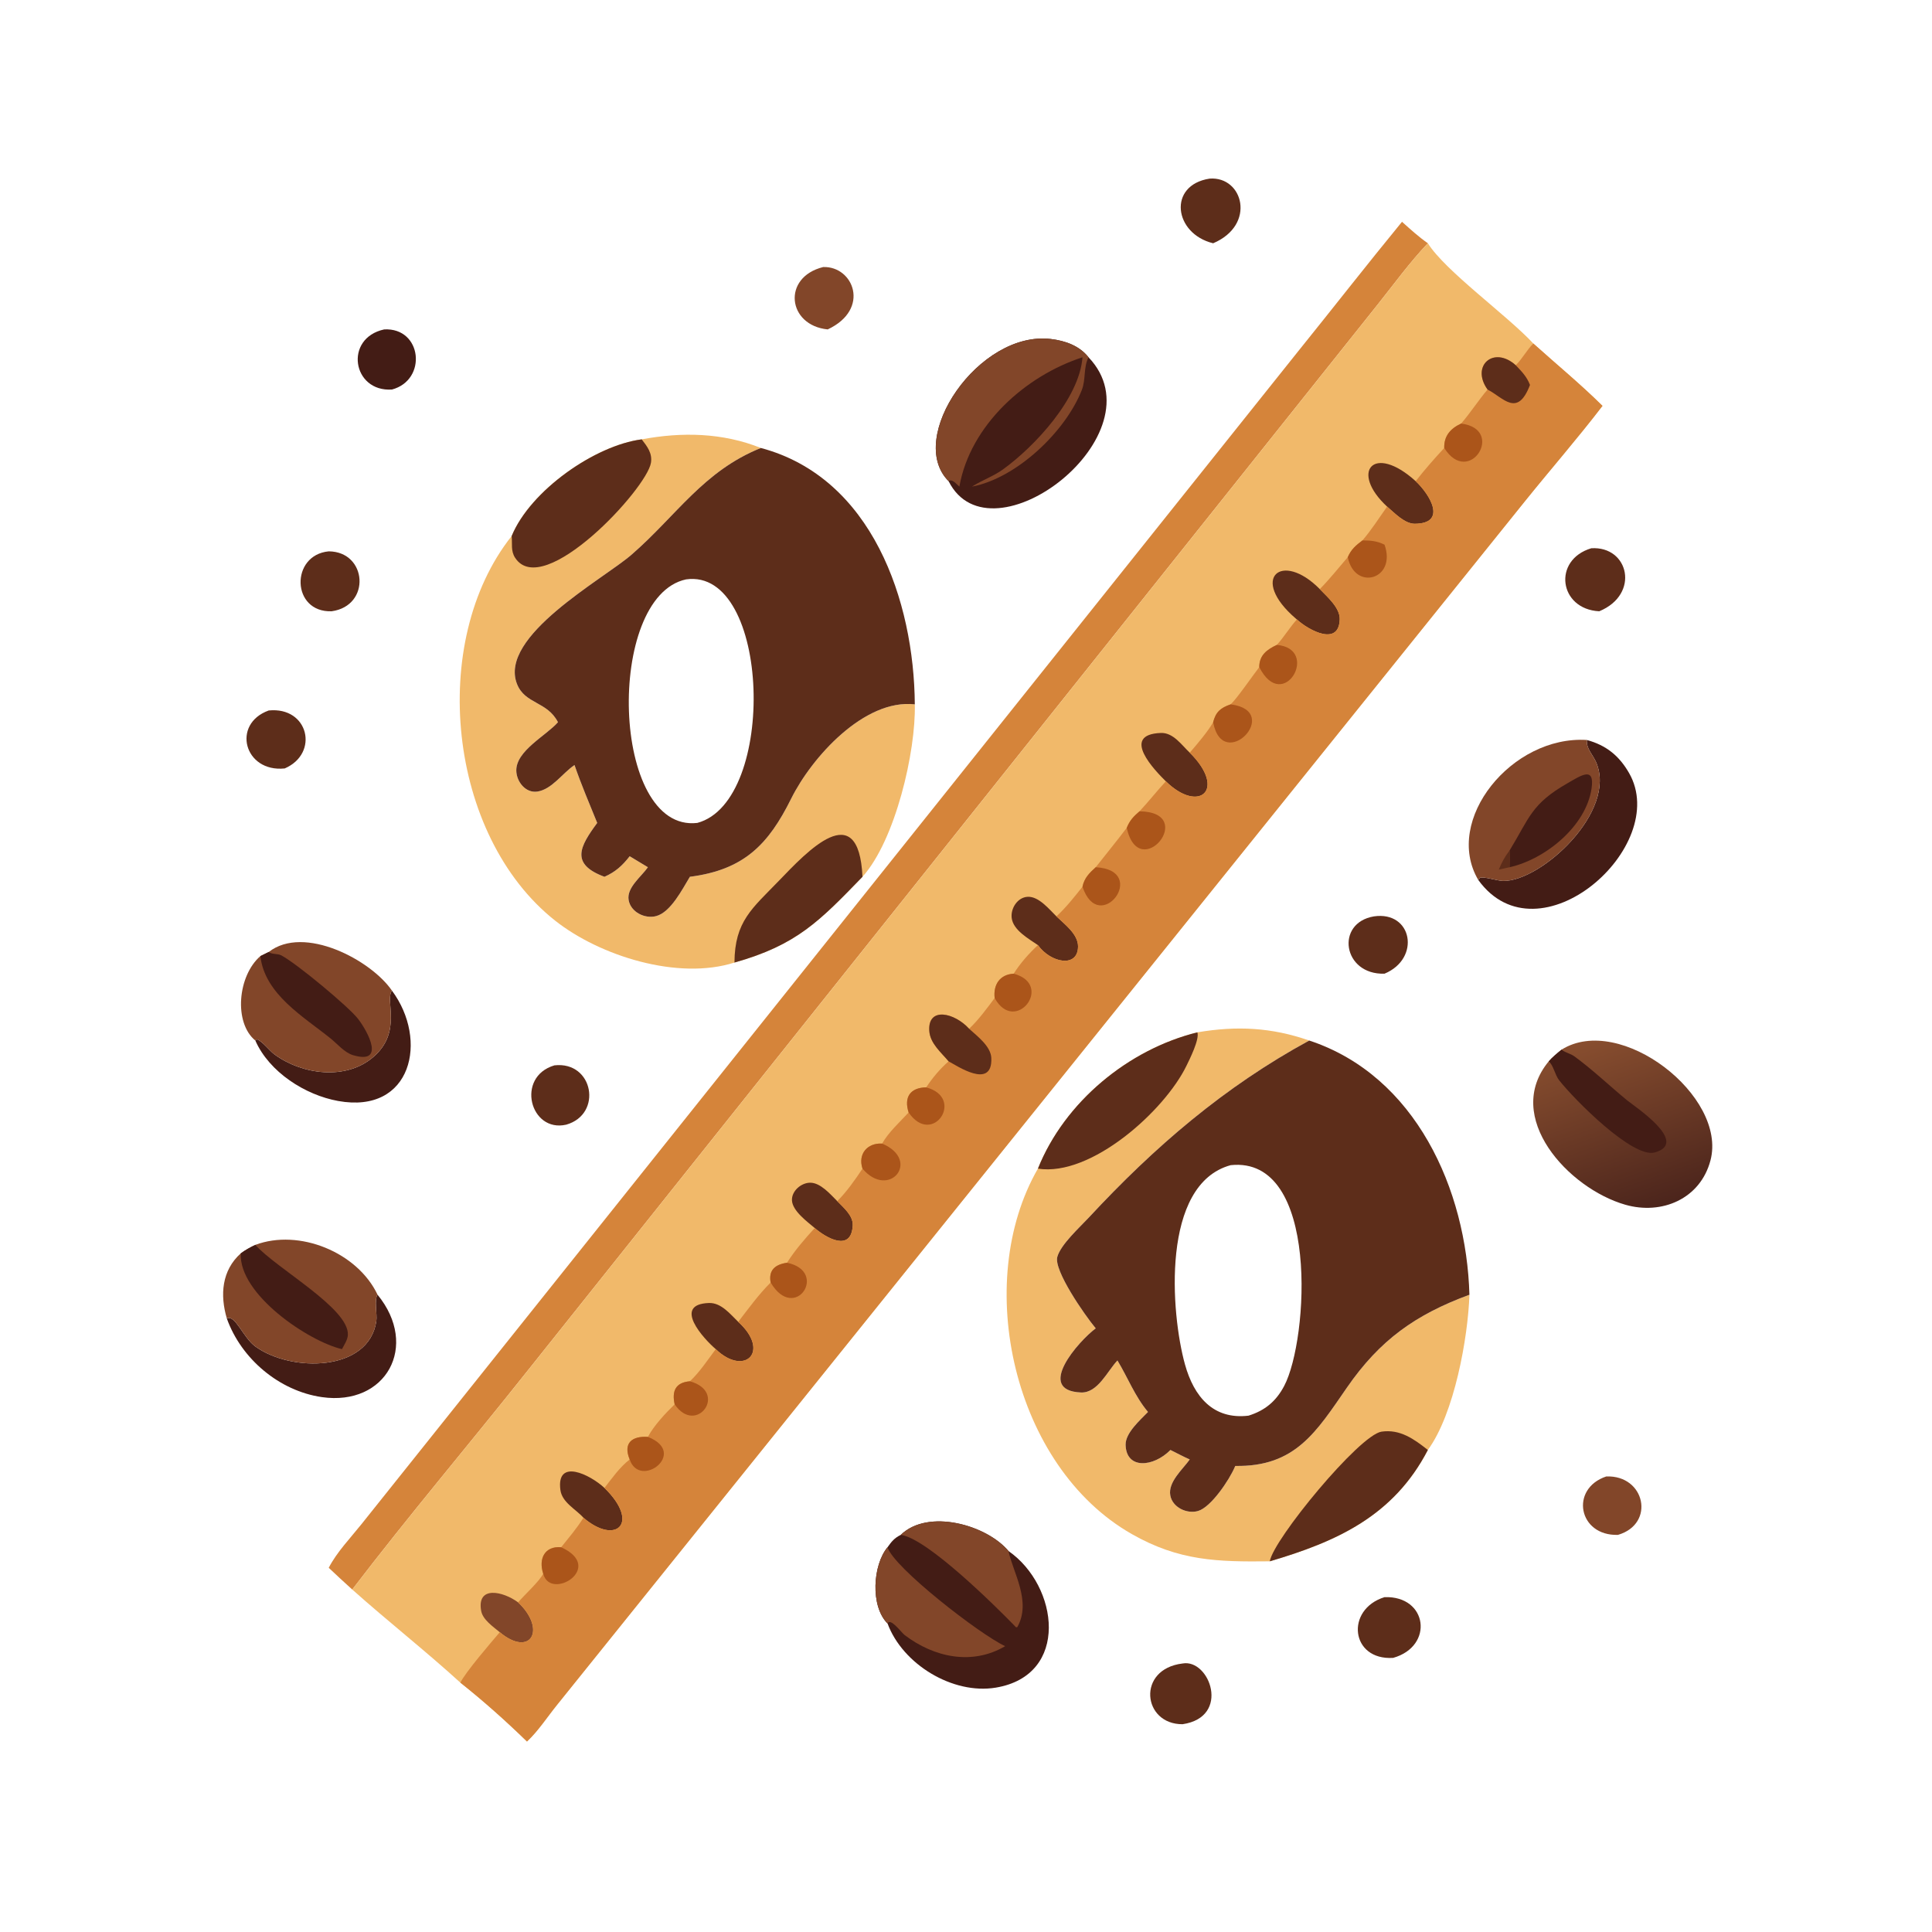 <svg version="1.1" xmlns="http://www.w3.org/2000/svg" style="display: block;" viewBox="0 0 2048 2048" width="512" height="512">
<defs>
	<linearGradient id="Gradient1" gradientUnits="userSpaceOnUse" x1="1750.22" y1="1280.52" x2="1688.17" y2="1100.73">
		<stop class="stop0" offset="0" stop-opacity="1" stop-color="rgb(76,37,28)"/>
		<stop class="stop1" offset="1" stop-opacity="1" stop-color="rgb(136,78,47)"/>
	</linearGradient>
</defs>
<path transform="translate(0,0)" fill="rgb(130,70,41)" d="M 1702.7 1565.1 C 1743.91 1563.47 1755.06 1615.34 1715.14 1627.03 C 1673.14 1628.41 1663.78 1578.13 1702.7 1565.1 z"/>
<path transform="translate(0,0)" fill="rgb(93,45,26)" d="M 1456.43 971.399 C 1497.12 965.436 1506.39 1016.02 1467.64 1032.15 C 1423.31 1033.54 1415.22 978.275 1456.43 971.399 z"/>
<path transform="translate(0,0)" fill="rgb(93,45,26)" d="M 284.856 753.133 C 327.118 748.836 338.698 798.633 301.827 814.574 C 258.815 819.005 245.188 767.394 284.856 753.133 z"/>
<path transform="translate(0,0)" fill="rgb(130,70,41)" d="M 872.596 283.079 C 904.744 281.939 923.08 327.783 877.416 349.187 C 834.678 345 828.748 293.943 872.596 283.079 z"/>
<path transform="translate(0,0)" fill="rgb(67,28,21)" d="M 407.275 349.187 C 447.387 347.057 453.285 402.76 415.487 412.919 C 373.453 415.723 364.374 358.462 407.275 349.187 z"/>
<path transform="translate(0,0)" fill="rgb(93,45,26)" d="M 587.702 1129.32 C 629.113 1124.64 639.121 1181.15 600.204 1192.2 C 561.881 1200.96 546.374 1141.56 587.702 1129.32 z"/>
<path transform="translate(0,0)" fill="rgb(93,45,26)" d="M 348.47 584.447 C 389.332 584.734 393.534 642.142 351.544 647.977 C 308.795 649.453 307.588 588.34 348.47 584.447 z"/>
<path transform="translate(0,0)" fill="rgb(93,45,26)" d="M 1686.84 581.172 C 1726.61 578.651 1738.8 629.96 1695.27 647.977 C 1652.45 645.788 1645.54 593.497 1686.84 581.172 z"/>
<path transform="translate(0,0)" fill="rgb(93,45,26)" d="M 1282.21 189.346 C 1317.7 186.629 1332 238.328 1285.98 257.879 C 1244.25 247.69 1237.68 196.242 1282.21 189.346 z"/>
<path transform="translate(0,0)" fill="rgb(93,45,26)" d="M 1253.59 1763.36 C 1282.23 1758.17 1305.07 1820.09 1253.59 1827.74 C 1211.07 1827.99 1204.66 1769.23 1253.59 1763.36 z"/>
<path transform="translate(0,0)" fill="rgb(93,45,26)" d="M 1467.64 1693.05 C 1513.35 1691.38 1520.4 1745.09 1476.79 1757.42 C 1431.61 1760.27 1425.82 1706.03 1467.64 1693.05 z"/>
<path transform="translate(0,0)" fill="rgb(67,28,21)" d="M 415.487 1050.12 C 454.386 1102.4 436.647 1181.2 358.453 1167.09 C 323.466 1160.78 285.379 1136.47 270.651 1103 L 272.25 1101.7 C 278.113 1103.64 285.611 1113.78 290.994 1117.73 C 320.115 1139.1 366.561 1145.6 395.716 1120.5 C 426.844 1093.7 407.655 1060.53 415.487 1050.12 z"/>
<path transform="translate(0,0)" fill="rgb(67,28,21)" d="M 240.439 1397.58 C 249.33 1393.18 257.711 1417.91 270.604 1427.27 C 308.737 1454.96 391.036 1454.38 398.929 1400.44 C 400.003 1393.1 396.419 1377.81 400.23 1372.47 C 444.73 1426.86 409.163 1490.8 341.216 1481 C 296.087 1474.5 255.645 1440.4 240.439 1397.58 z"/>
<path transform="translate(0,0)" fill="rgb(67,28,21)" d="M 1682.17 784.42 C 1702.59 790 1716.35 801.074 1726.89 819.46 C 1771.56 897.32 1630.86 1021.37 1566.98 932.712 L 1569.05 930.42 C 1573.64 929.11 1586.97 933.673 1593.38 933.803 C 1633.26 934.615 1714.93 860.23 1691.78 807.626 C 1688.32 799.769 1681.36 793.609 1682.17 784.42 z"/>
<path transform="translate(0,0)" fill="rgb(130,70,41)" d="M 1566.98 932.712 C 1529.64 869.17 1602.85 779.369 1682.17 784.42 C 1681.36 793.609 1688.32 799.769 1691.78 807.626 C 1714.93 860.23 1633.26 934.615 1593.38 933.803 C 1586.97 933.673 1573.64 929.11 1569.05 930.42 L 1566.98 932.712 z"/>
<path transform="translate(0,0)" fill="rgb(93,45,26)" d="M 1600.24 901.512 C 1601.27 907.622 1600.26 913.222 1600.24 919.299 L 1588.79 921.805 C 1591.79 914.317 1595.32 907.899 1600.24 901.512 z"/>
<path transform="translate(0,0)" fill="rgb(67,28,21)" d="M 1600.24 901.512 C 1621.35 866.956 1623.11 852.276 1661.62 830.259 C 1675.76 822.174 1690.72 811.685 1687.1 835.944 C 1681.11 876.058 1637.93 910.876 1600.24 919.299 C 1600.26 913.222 1601.27 907.622 1600.24 901.512 z"/>
<path transform="translate(0,0)" fill="rgb(130,70,41)" d="M 270.651 1319.61 C 317.099 1302.24 378.845 1327.39 400.23 1372.47 C 396.419 1377.81 400.003 1393.1 398.929 1400.44 C 391.036 1454.38 308.737 1454.96 270.604 1427.27 C 257.711 1417.91 249.33 1393.18 240.439 1397.58 C 233.117 1372.74 234.995 1346.74 255.247 1328.6 C 260.241 1324.93 265.083 1322.29 270.651 1319.61 z"/>
<path transform="translate(0,0)" fill="rgb(67,28,21)" d="M 255.247 1328.6 C 260.241 1324.93 265.083 1322.29 270.651 1319.61 C 293.449 1345.05 370.543 1387.05 368.747 1415.28 C 368.424 1420.36 364.836 1425.71 362.49 1430.14 C 327.14 1421.88 252.95 1372.14 255.247 1328.6 z"/>
<path transform="translate(0,0)" fill="rgb(130,70,41)" d="M 284.856 1009.14 C 322.307 979.977 393.334 1017.69 415.487 1050.12 C 407.655 1060.53 426.844 1093.7 395.716 1120.5 C 366.561 1145.6 320.115 1139.1 290.994 1117.73 C 285.611 1113.78 278.113 1103.64 272.25 1101.7 L 270.651 1103 C 247.607 1084.11 251.939 1034.39 275.99 1013.51 L 284.856 1009.14 z"/>
<path transform="translate(0,0)" fill="rgb(67,28,21)" d="M 284.856 1009.14 C 288.817 1012.06 294.154 1010.54 298.375 1012.82 C 315.425 1022.06 369.58 1067.23 379.424 1079.88 C 390.1 1093.6 408.908 1128.94 374.086 1118.46 C 365.209 1115.78 357.538 1106.52 350.394 1100.76 C 321.591 1077.53 280.708 1054.08 275.99 1013.51 L 284.856 1009.14 z"/>
<path transform="translate(0,0)" fill="rgb(67,28,21)" d="M 1005.57 510.075 C 959.936 464.415 1037.7 350.216 1113.95 359.352 C 1129.21 361.18 1144.14 366.422 1153.88 378.73 C 1231.72 460.263 1050.19 599.273 1005.57 510.075 z"/>
<path transform="translate(0,0)" fill="rgb(130,70,41)" d="M 1005.57 510.075 C 959.936 464.415 1037.7 350.216 1113.95 359.352 C 1129.21 361.18 1144.14 366.422 1153.88 378.73 C 1148.34 389.471 1151.15 402.185 1146.82 413.283 C 1129.81 456.976 1078.14 506.756 1030.34 515.837 C 1040.84 509.065 1052.9 505.018 1063.05 497.703 C 1096.72 473.43 1144.26 422.383 1147.48 378.73 C 1086.69 398.479 1028.43 450.9 1016.97 515.837 C 1014.1 513.43 1009.12 506.986 1005.57 510.075 z"/>
<path transform="translate(0,0)" fill="rgb(67,28,21)" d="M 954.843 1627.03 C 983.906 1598.81 1045.98 1616.54 1069.01 1644.13 C 1122.18 1680.96 1134.45 1775.93 1055.46 1788.98 C 1009.93 1796.5 956.748 1764.17 940.83 1720.95 C 922.384 1702.52 925.173 1658.86 940.83 1640.14 C 945.058 1634.09 948.159 1630.33 954.843 1627.03 z"/>
<path transform="translate(0,0)" fill="rgb(130,70,41)" d="M 954.843 1627.03 C 983.906 1598.81 1045.98 1616.54 1069.01 1644.13 C 1073.86 1667.03 1093.64 1697.59 1078.42 1724.76 C 1076.52 1725.07 1077.37 1725.32 1075.94 1723.84 C 1054.25 1701.48 984.255 1632.44 956.16 1627.26 L 954.843 1627.03 z"/>
<path transform="translate(0,0)" fill="rgb(130,70,41)" d="M 940.83 1640.14 C 947.065 1661.47 1038.68 1732.63 1065.52 1745 C 1030.53 1765.65 990.091 1756.93 958.942 1733.21 C 955.438 1730.54 943.929 1714.48 940.83 1720.95 C 922.384 1702.52 925.173 1658.86 940.83 1640.14 z"/>
<path transform="translate(0,0)" fill="url(#Gradient1)" d="M 1655.34 1112.66 C 1717.42 1073.79 1831.14 1161.74 1813.18 1230.03 C 1802.43 1270.88 1761.65 1288.2 1722.83 1277.05 C 1662.54 1259.74 1592.96 1184.11 1641.7 1125.09 C 1645.83 1120.38 1650.5 1116.6 1655.34 1112.66 z"/>
<path transform="translate(0,0)" fill="rgb(67,28,21)" d="M 1655.34 1112.66 C 1659.35 1116.01 1664.71 1116.71 1668.92 1119.79 C 1688.31 1133.95 1706.11 1151.01 1724.66 1166.28 C 1732.89 1173.05 1791.28 1211.19 1754.19 1221.64 C 1730.95 1228.19 1669.31 1166.08 1652.77 1145.16 C 1648.35 1139.57 1646.69 1129.09 1641.7 1125.09 C 1645.83 1120.38 1650.5 1116.6 1655.34 1112.66 z"/>
<path transform="translate(0,0)" fill="rgb(213,132,58)" d="M 1486.18 235.115 C 1495.07 243.059 1503.8 251.038 1513.59 257.879 C 1494.57 277.868 1477.88 300.854 1460.69 322.449 L 557.096 1455.78 C 496.231 1532.37 432.769 1607.24 373.413 1684.98 C 365.018 1677.38 356.686 1669.74 348.47 1661.95 C 356.844 1645.52 371.588 1630.2 383.132 1615.73 L 1375.31 373.374 C 1412.4 327.41 1448.7 280.783 1486.18 235.115 z"/>
<path transform="translate(0,0)" fill="rgb(241,185,106)" d="M 1269.25 1094.32 C 1311.04 1087.25 1347.83 1089.06 1387.83 1103 C 1297.75 1152.04 1223.85 1215.62 1154.24 1290.59 C 1144.6 1300.97 1124.43 1319.17 1120.79 1332.36 C 1116.85 1346.66 1149.74 1393.97 1161.52 1408.1 C 1143.52 1421.5 1096.89 1474.11 1145.91 1476.08 C 1163.77 1476.8 1173.95 1453.23 1184.54 1442.16 C 1195.55 1460.39 1203.08 1480.27 1216.93 1496.73 C 1208.74 1505.21 1192.85 1519.02 1193.19 1531.65 C 1193.9 1557.84 1222.6 1555.35 1240.71 1537.03 C 1247.5 1540.4 1254.26 1544.01 1261.18 1547.1 C 1253.62 1557.72 1237.98 1570.97 1240.57 1585.23 C 1242.89 1597.97 1258.19 1605.12 1270 1601.7 C 1283.7 1597.73 1303.18 1568.83 1309.1 1554.74 L 1309.44 1553.95 C 1373.1 1555.05 1395.35 1517.84 1427.78 1470.94 C 1462.7 1420.45 1500.38 1393.61 1557.65 1372.47 C 1556.18 1417.8 1541.66 1498.76 1513.59 1537.03 C 1477.08 1607.27 1416.74 1634.22 1346.04 1655.06 C 1290.43 1655.7 1249.88 1654.72 1199.75 1626.17 C 1074.07 1554.6 1030.48 1359.88 1100.23 1238.81 C 1128.56 1168.06 1196.12 1112.45 1269.25 1094.32 z"/>
<path transform="translate(0,0)" fill="rgb(93,45,26)" d="M 1346.04 1655.06 C 1349.66 1631.97 1441.01 1520.98 1464.54 1517.6 C 1484.24 1514.78 1499.02 1525.53 1513.59 1537.03 C 1477.08 1607.27 1416.74 1634.22 1346.04 1655.06 z"/>
<path transform="translate(0,0)" fill="rgb(93,45,26)" d="M 1269.25 1094.32 C 1271.76 1101.7 1260.87 1123.25 1257.63 1129.89 C 1234.52 1177.35 1156.82 1247.61 1100.23 1238.81 C 1128.56 1168.06 1196.12 1112.45 1269.25 1094.32 z"/>
<path transform="translate(0,0)" fill="rgb(241,185,106)" d="M 680.249 465.727 C 722.877 457.763 766.019 458.63 806.566 474.872 C 745.556 499.413 717.156 546.55 669.5 587.955 C 639.341 614.159 528.049 674.326 548.061 725.105 C 556.498 746.513 580.089 743.335 591.472 765.572 C 578.944 779.863 546.857 795.836 547.304 817.037 C 547.547 828.541 557.073 840.879 569.523 839.111 C 584.993 836.914 596.48 819.309 608.997 810.975 C 616.131 831.73 624.806 851.994 633.058 872.325 C 614.88 897.06 604.018 915.815 640.755 929.432 C 652.399 924.288 659.723 917.612 667.487 907.652 L 686.808 919.299 C 679.924 929.226 664.036 940.961 666.399 954.18 C 668.679 966.931 683.586 974.225 695.501 971.11 C 711.099 967.034 723.448 942.281 731.297 929.432 C 788.764 922.057 814.579 895.144 838.713 846.545 C 860.3 803.077 916.009 740.611 969.738 746.635 C 970.935 796.586 949.161 890.617 914.274 929.432 C 868.791 976.316 844.686 1001.74 778.562 1020.34 C 718.908 1039.43 636.074 1013.53 588.51 975.938 C 474.513 885.849 453.539 680.12 542.389 568.204 C 562.269 519.894 630.821 472.111 680.249 465.727 z"/>
<path transform="translate(0,0)" fill="rgb(93,45,26)" d="M 778.562 1020.34 C 778.778 976.541 797.518 962.836 825.598 933.723 C 855.248 902.982 910.181 843.647 914.274 929.432 C 868.791 976.316 844.686 1001.74 778.562 1020.34 z"/>
<path transform="translate(0,0)" fill="rgb(93,45,26)" d="M 542.389 568.204 C 562.269 519.894 630.821 472.111 680.249 465.727 C 686.069 473.306 691.635 480.313 690.046 490.499 C 685.736 518.133 575.817 636.516 546.112 591.373 C 541.217 583.934 543.235 576.418 542.389 568.204 z"/>
<path transform="translate(0,0)" fill="rgb(93,45,26)" d="M 806.566 474.872 C 924.435 506.289 968.944 636.984 969.738 746.635 C 916.009 740.611 860.3 803.077 838.713 846.545 C 814.579 895.144 788.764 922.057 731.297 929.432 C 723.448 942.281 711.099 967.034 695.501 971.11 C 683.586 974.225 668.679 966.931 666.399 954.18 C 664.036 940.961 679.924 929.226 686.808 919.299 L 667.487 907.652 C 659.723 917.612 652.399 924.288 640.755 929.432 C 604.018 915.815 614.88 897.06 633.058 872.325 C 624.806 851.994 616.131 831.73 608.997 810.975 C 596.48 819.309 584.993 836.914 569.523 839.111 C 557.073 840.879 547.547 828.541 547.304 817.037 C 546.857 795.836 578.944 779.863 591.472 765.572 C 580.089 743.335 556.498 746.513 548.061 725.105 C 528.049 674.326 639.341 614.159 669.5 587.955 C 717.156 546.55 745.556 499.413 806.566 474.872 z M 727.253 614.18 C 641.556 632.429 647.542 883.001 739.162 872.325 C 824.145 849.597 816.949 601.53 727.253 614.18 z"/>
<path transform="translate(0,0)" fill="rgb(93,45,26)" d="M 1161.52 1408.1 C 1149.74 1393.97 1116.85 1346.66 1120.79 1332.36 C 1124.43 1319.17 1144.6 1300.97 1154.24 1290.59 C 1223.85 1215.62 1297.75 1152.04 1387.83 1103 C 1500.8 1140.27 1554.53 1261.13 1557.65 1372.47 C 1500.38 1393.61 1462.7 1420.45 1427.78 1470.94 C 1395.35 1517.84 1373.1 1555.05 1309.44 1553.95 L 1309.1 1554.74 C 1303.18 1568.83 1283.7 1597.73 1270 1601.7 C 1258.19 1605.12 1242.89 1597.97 1240.57 1585.23 C 1237.98 1570.97 1253.62 1557.72 1261.18 1547.1 C 1254.26 1544.01 1247.5 1540.4 1240.71 1537.03 C 1222.6 1555.35 1193.9 1557.84 1193.19 1531.65 C 1192.85 1519.02 1208.74 1505.21 1216.93 1496.73 C 1203.08 1480.27 1195.55 1460.39 1184.54 1442.16 C 1173.95 1453.23 1163.77 1476.8 1145.91 1476.08 C 1096.89 1474.11 1143.52 1421.5 1161.52 1408.1 z M 1304.54 1235.13 C 1230.43 1255.37 1241.05 1392.31 1256.16 1446.49 C 1265.61 1480.37 1286.03 1505.14 1323.47 1500.66 C 1341 1495.2 1352.74 1485.37 1361.31 1469.11 C 1387.07 1420.26 1399.2 1225.09 1304.54 1235.13 z"/>
<path transform="translate(0,0)" fill="rgb(241,185,106)" d="M 1513.59 257.879 C 1532.05 287.305 1597.72 334.322 1625.41 364.151 C 1649.73 386.027 1675.51 407.261 1698.71 430.239 C 1672.23 464.805 1643.52 497.706 1616.22 531.63 L 590.665 1807 C 580.339 1819.76 570.555 1834.87 558.63 1846.08 C 536.372 1824.4 512.359 1802.96 488.013 1783.68 C 450.682 1749.67 411.054 1718.58 373.413 1684.98 C 432.769 1607.24 496.231 1532.37 557.096 1455.78 L 1460.69 322.449 C 1477.88 300.854 1494.57 277.868 1513.59 257.879 z"/>
<path transform="translate(0,0)" fill="rgb(130,70,41)" d="M 529.798 1730.24 C 522.877 1724.4 511.745 1717.04 510.06 1707.59 C 505.229 1680.5 533.144 1686.74 549.228 1698.58 C 579.924 1727.71 562.199 1757.31 529.798 1730.24 z"/>
<path transform="translate(0,0)" fill="rgb(93,45,26)" d="M 863.648 1301.75 C 855.715 1295.04 840.092 1283.66 839.517 1272.52 C 839.002 1262.52 849.267 1253.76 858.811 1253.72 C 869.85 1253.67 880.193 1266.02 887.534 1273.25 C 894.105 1280.11 904.465 1288.61 903.935 1298.97 C 902.471 1327.6 875.815 1312.36 863.648 1301.75 z"/>
<path transform="translate(0,0)" fill="rgb(93,45,26)" d="M 758.745 1430.14 C 745.818 1419.12 712.48 1382.66 751.44 1381.23 C 764.458 1380.75 774.012 1392.97 782.542 1401.21 C 817.416 1432.87 788.978 1459.54 758.745 1430.14 z"/>
<path transform="translate(0,0)" fill="rgb(93,45,26)" d="M 618.473 1608.84 C 610.281 1599.69 595.763 1592.65 594.031 1579.38 C 589.604 1545.43 625.411 1563.01 640.755 1577.28 C 679.264 1614.81 652.673 1638.36 618.473 1608.84 z"/>
<path transform="translate(0,0)" fill="rgb(93,45,26)" d="M 1470.4 537.019 C 1430.6 500.279 1455.78 469.432 1500.68 510.075 C 1515.97 524.355 1534.27 554.945 1499.76 555.21 C 1488.98 555.293 1478.16 543.658 1470.4 537.019 z"/>
<path transform="translate(0,0)" fill="rgb(93,45,26)" d="M 1100.23 1001.86 C 1090.24 994.943 1074.06 986.084 1072.44 973.13 C 1071.16 962.969 1078.59 951.151 1089.44 950.639 C 1101.13 950.088 1112.18 963.859 1119.86 971.399 C 1128.47 979.747 1142.81 990.158 1142.77 1003.28 C 1142.68 1026.2 1114.06 1021.01 1100.23 1001.86 z"/>
<path transform="translate(0,0)" fill="rgb(93,45,26)" d="M 1235.86 828.226 C 1224.87 817.392 1186.8 778.599 1230.57 776.959 C 1243.72 776.466 1252.5 789.715 1261.18 797.871 C 1300.76 836.943 1271.19 862.919 1235.86 828.226 z"/>
<path transform="translate(0,0)" fill="rgb(93,45,26)" d="M 1374.74 656.653 L 1373.36 655.477 C 1324.18 613.192 1358.4 583.339 1399.04 624.478 C 1406.88 632.647 1420.44 644.219 1420.16 656.325 C 1419.5 685.513 1387.49 668.371 1374.74 656.653 z"/>
<path transform="translate(0,0)" fill="rgb(213,132,58)" d="M 1625.41 364.151 C 1649.73 386.027 1675.51 407.261 1698.71 430.239 C 1672.23 464.805 1643.52 497.706 1616.22 531.63 L 590.665 1807 C 580.339 1819.76 570.555 1834.87 558.63 1846.08 C 536.372 1824.4 512.359 1802.96 488.013 1783.68 C 493.474 1772.51 520.386 1741.22 529.798 1730.24 C 562.199 1757.31 579.924 1727.71 549.228 1698.58 C 556.224 1690.26 571.619 1676.57 575.829 1668.14 C 570.673 1652.36 577.338 1638.69 594.868 1640.14 C 602.908 1630.03 611.719 1619.84 618.473 1608.84 C 652.673 1638.36 679.264 1614.81 640.755 1577.28 C 649.085 1566.59 656.738 1555.51 667.487 1547.1 C 660.302 1529.62 669.995 1522.06 686.808 1523.17 C 692.955 1511.41 705.58 1497.93 715.164 1488.64 C 712.04 1474.35 716.231 1465.49 731.297 1464.21 C 741.468 1454.84 750.374 1441.29 758.745 1430.14 C 788.978 1459.54 817.416 1432.87 782.542 1401.21 C 793.485 1387.09 804.195 1372.14 816.922 1359.55 C 814.504 1346.52 821.563 1340.4 834.258 1338.57 C 842.646 1325.3 853.089 1313.32 863.648 1301.75 C 875.815 1312.36 902.471 1327.6 903.935 1298.97 C 904.465 1288.61 894.105 1280.11 887.534 1273.25 C 897.47 1263.41 906.543 1250.48 914.274 1238.81 C 909.232 1223.29 919.406 1211.36 935.088 1212.25 C 941.533 1200.56 954.103 1189.13 963.186 1179.27 C 958.008 1163.06 964.847 1152.94 981.799 1152.65 C 988.366 1142.7 996.527 1132.88 1005.57 1125.09 C 997.594 1115.47 985.952 1106.12 985.087 1092.77 C 983.396 1066.68 1012.01 1073.62 1027.31 1090.53 C 1037.2 1081.24 1046.23 1068.86 1054.38 1057.97 C 1052.77 1043.82 1059.86 1032.96 1074.54 1032.15 C 1081.56 1021.02 1090.65 1010.81 1100.23 1001.86 C 1114.06 1021.01 1142.68 1026.2 1142.77 1003.28 C 1142.81 990.158 1128.47 979.747 1119.86 971.399 C 1129.53 962.543 1139.36 950.281 1147.48 939.932 C 1149.41 930.665 1154.81 925.385 1161.52 919.299 C 1172.43 905.356 1183.73 891.688 1194.38 877.545 C 1197.69 869.511 1201.51 865.544 1207.93 860.025 C 1217.56 849.778 1226.26 838.564 1235.86 828.226 C 1271.19 862.919 1300.76 836.943 1261.18 797.871 C 1268.34 789.698 1281.04 774.667 1285.98 765.572 C 1288.78 754.731 1293.76 750.35 1304.54 746.635 C 1311.02 740.812 1328.13 715.845 1334.88 707.169 C 1334.85 694.704 1342.79 688.651 1353.47 683.641 C 1361.13 675.286 1367.06 665.174 1374.74 656.653 C 1387.49 668.371 1419.5 685.513 1420.16 656.325 C 1420.44 644.219 1406.88 632.647 1399.04 624.478 C 1409.49 613.906 1418.97 601.861 1428.71 590.604 C 1432.31 582.262 1437.2 578.197 1444.25 572.863 C 1453.77 561.832 1461.93 548.903 1470.4 537.019 C 1478.16 543.658 1488.98 555.293 1499.76 555.21 C 1534.27 554.945 1515.97 524.355 1500.68 510.075 C 1510.18 497.87 1520.45 486.231 1530.95 474.872 C 1530.6 462.053 1537.6 454.22 1548.83 448.995 C 1558.77 437.586 1567.03 424.538 1576.86 412.919 C 1558.84 387.701 1583.42 366.155 1606.76 387.158 C 1613.8 380.305 1618.3 371.099 1625.41 364.151 z"/>
<path transform="translate(0,0)" fill="rgb(171,85,26)" d="M 731.297 1464.21 C 772.492 1475.65 738.106 1522.3 715.164 1488.64 C 712.04 1474.35 716.231 1465.49 731.297 1464.21 z"/>
<path transform="translate(0,0)" fill="rgb(171,85,26)" d="M 667.487 1547.1 C 660.302 1529.62 669.995 1522.06 686.808 1523.17 C 729.989 1540.07 678.28 1579.1 667.487 1547.1 z"/>
<path transform="translate(0,0)" fill="rgb(171,85,26)" d="M 834.258 1338.57 C 878.812 1347.64 842.732 1402.93 816.922 1359.55 C 814.504 1346.52 821.563 1340.4 834.258 1338.57 z"/>
<path transform="translate(0,0)" fill="rgb(171,85,26)" d="M 575.829 1668.14 C 570.673 1652.36 577.338 1638.69 594.868 1640.14 C 642.193 1661.8 583.289 1697.61 575.829 1668.14 z"/>
<path transform="translate(0,0)" fill="rgb(171,85,26)" d="M 1161.52 919.299 C 1219.11 922.449 1165.28 993.32 1147.48 939.932 C 1149.41 930.665 1154.81 925.385 1161.52 919.299 z"/>
<path transform="translate(0,0)" fill="rgb(171,85,26)" d="M 1207.93 860.025 C 1270.45 860.82 1207.63 937.396 1194.38 877.545 C 1197.69 869.511 1201.51 865.544 1207.93 860.025 z"/>
<path transform="translate(0,0)" fill="rgb(171,85,26)" d="M 981.799 1152.65 C 1023.64 1163.88 988.452 1216.12 963.186 1179.27 C 958.008 1163.06 964.847 1152.94 981.799 1152.65 z"/>
<path transform="translate(0,0)" fill="rgb(171,85,26)" d="M 1548.83 448.995 C 1596.42 454.927 1557.39 516.971 1530.95 474.872 C 1530.6 462.053 1537.6 454.22 1548.83 448.995 z"/>
<path transform="translate(0,0)" fill="rgb(171,85,26)" d="M 1074.54 1032.15 C 1117.89 1043.74 1076.17 1097.45 1054.38 1057.97 C 1052.77 1043.82 1059.86 1032.96 1074.54 1032.15 z"/>
<path transform="translate(0,0)" fill="rgb(171,85,26)" d="M 1353.47 683.641 C 1400.06 687.586 1360.35 757.441 1334.88 707.169 C 1334.85 694.704 1342.79 688.651 1353.47 683.641 z"/>
<path transform="translate(0,0)" fill="rgb(171,85,26)" d="M 1304.54 746.635 C 1360.67 753.948 1296.24 820.457 1285.98 765.572 C 1288.78 754.731 1293.76 750.35 1304.54 746.635 z"/>
<path transform="translate(0,0)" fill="rgb(171,85,26)" d="M 914.274 1238.81 C 909.232 1223.29 919.406 1211.36 935.088 1212.25 C 976.877 1230.01 942.478 1272.1 914.274 1238.81 z"/>
<path transform="translate(0,0)" fill="rgb(171,85,26)" d="M 1444.25 572.863 C 1453.31 572.911 1459.34 573.378 1467.64 577.363 C 1480.85 614.298 1435.93 626.971 1428.71 590.604 C 1432.31 582.262 1437.2 578.197 1444.25 572.863 z"/>
<path transform="translate(0,0)" fill="rgb(93,45,26)" d="M 1576.86 412.919 C 1558.84 387.701 1583.42 366.155 1606.76 387.158 C 1613.2 393.93 1618.42 399.18 1621.86 408.045 C 1608.51 443.006 1593.77 421.654 1576.86 412.919 z"/>
<path transform="translate(0,0)" fill="rgb(93,45,26)" d="M 1005.57 1125.09 C 997.594 1115.47 985.952 1106.12 985.087 1092.77 C 983.396 1066.68 1012.01 1073.62 1027.31 1090.53 C 1035.84 1098.29 1050.28 1109.07 1050.83 1121.44 C 1052.34 1155.99 1013.43 1129.06 1005.57 1125.09 z"/>
</svg>